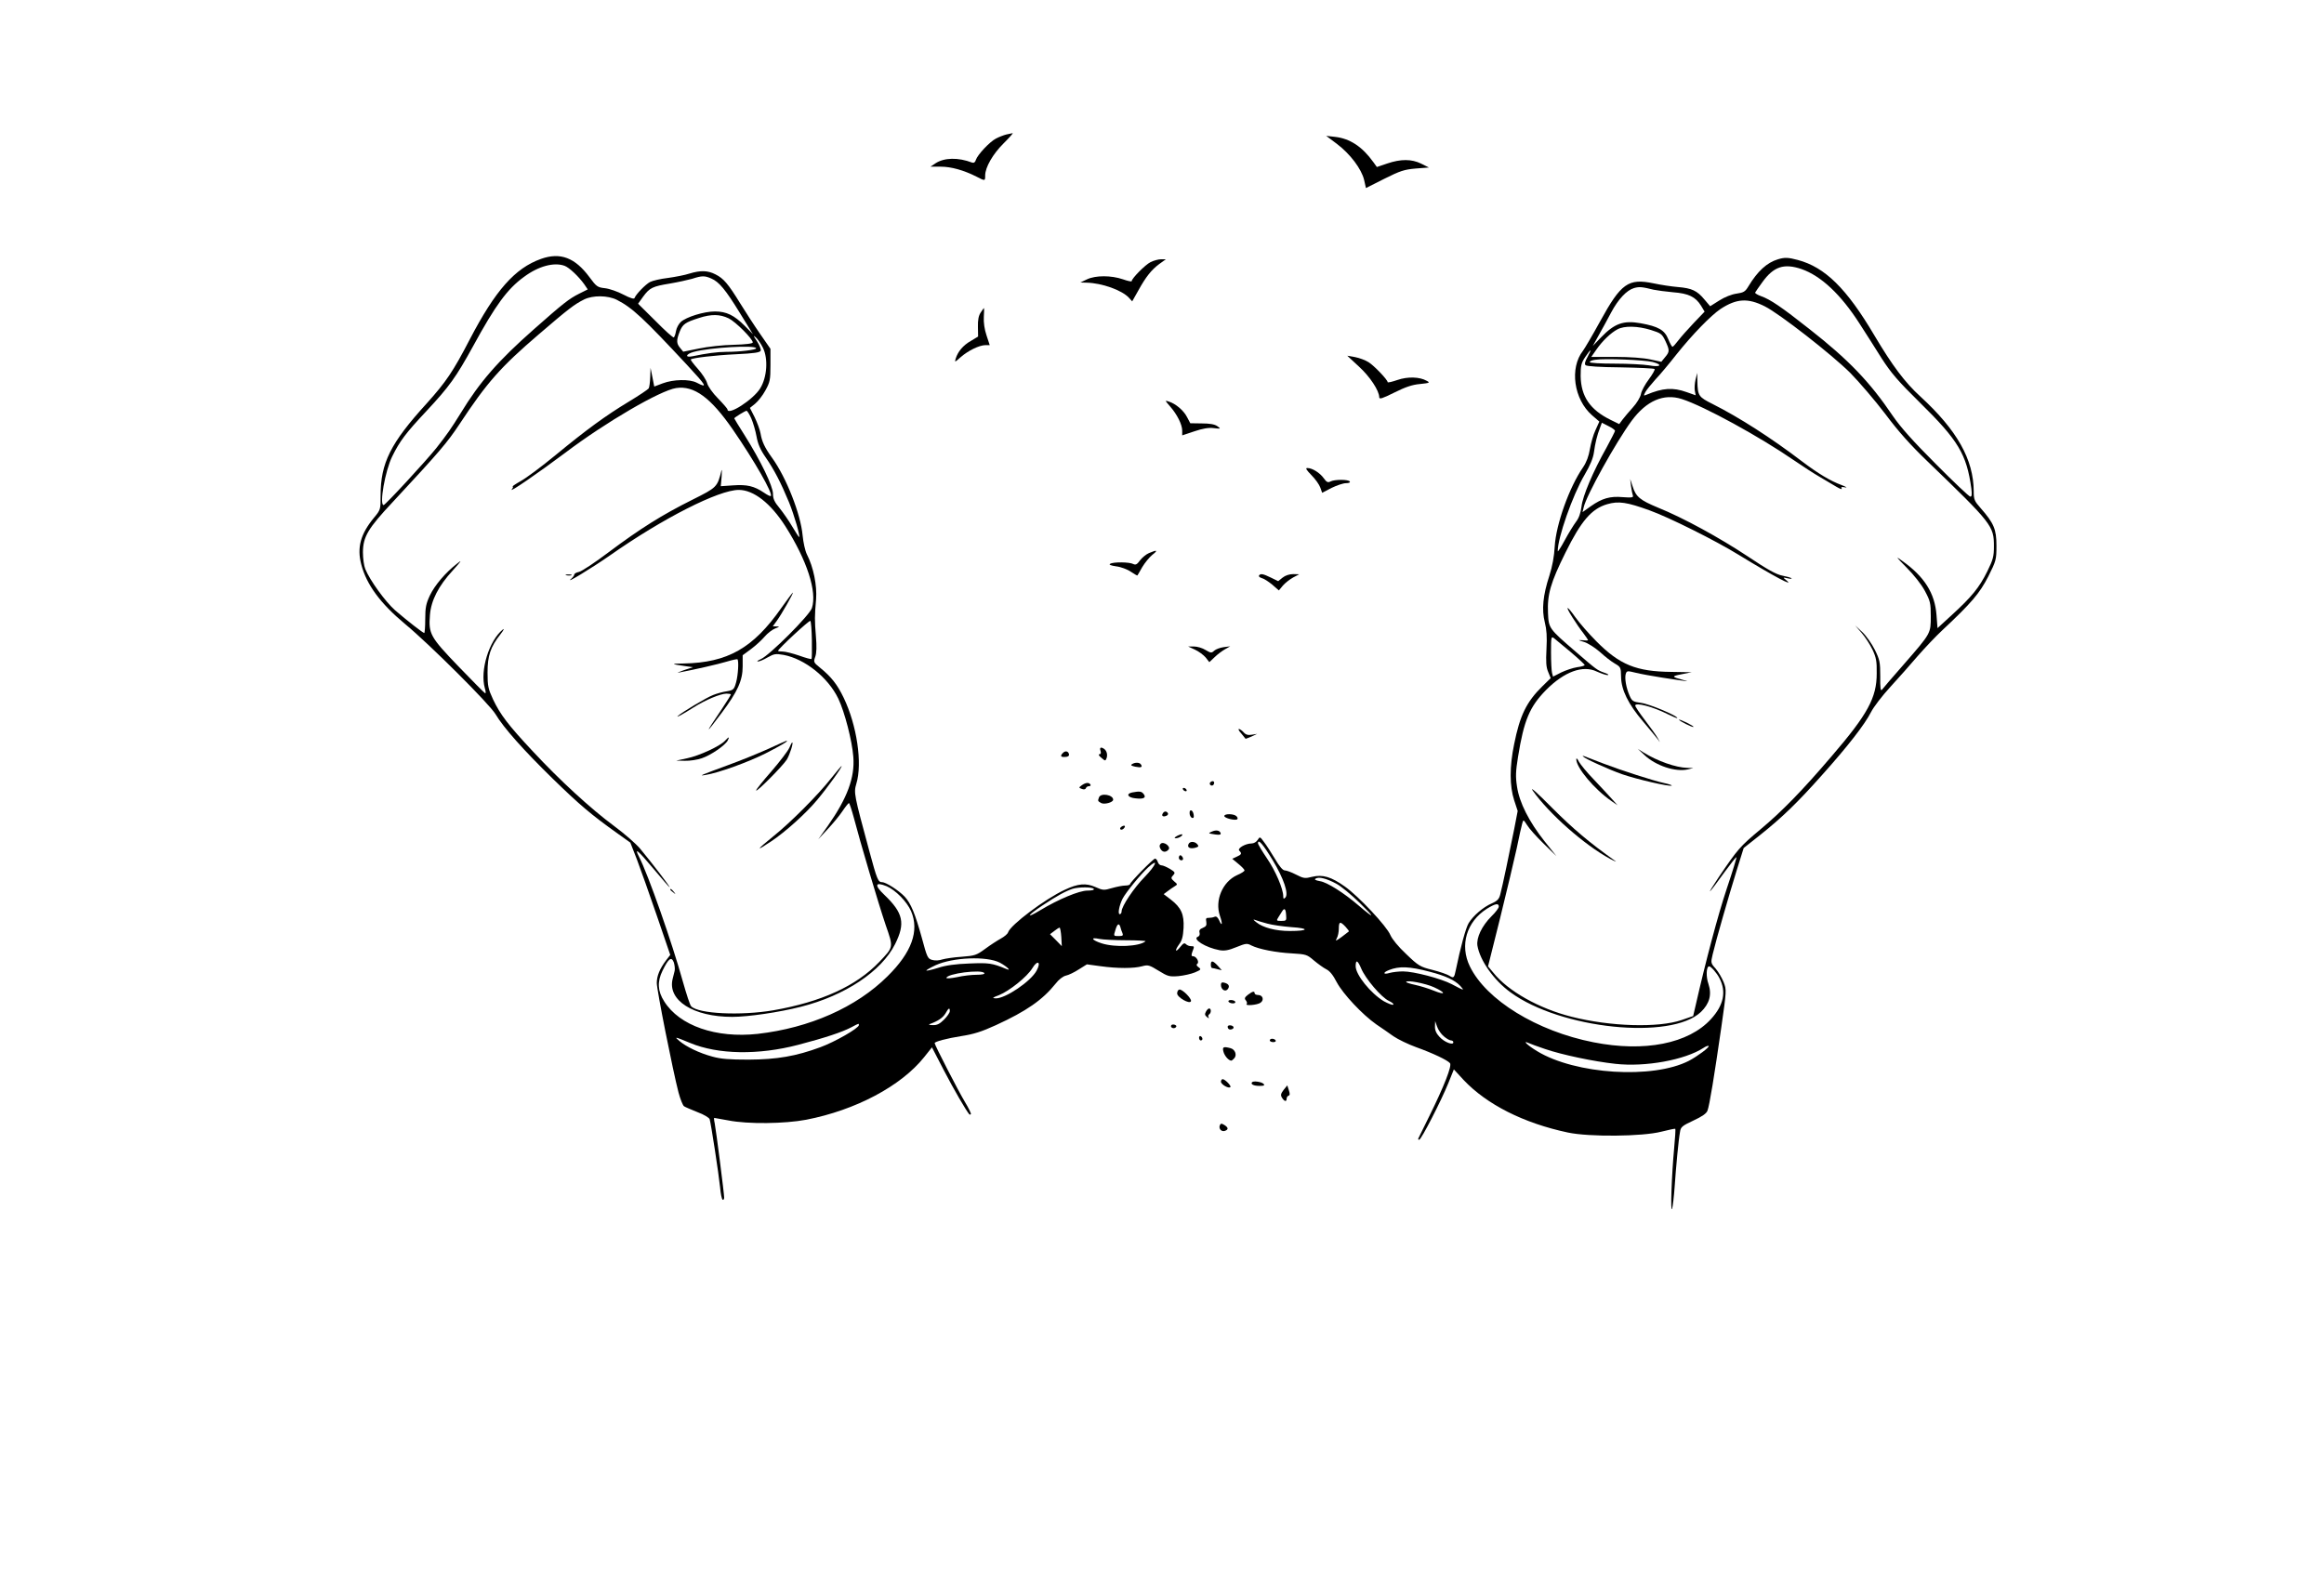 <?xml version="1.0" standalone="no"?>
<!DOCTYPE svg PUBLIC "-//W3C//DTD SVG 20010904//EN"
 "http://www.w3.org/TR/2001/REC-SVG-20010904/DTD/svg10.dtd">
<svg version="1.0" xmlns="http://www.w3.org/2000/svg"
 width="1380pt" height="945pt" viewBox="0 0 1380 945"
 preserveAspectRatio="xMidYMid meet">

<g transform="translate(0,945) scale(0.1,-0.1)"
fill="#000000" stroke="none">
<path d="M5975 8651 c-16 -4 -44 -15 -61 -24 -37 -19 -109 -96 -119 -126 -4
-15 -12 -20 -22 -17 -83 32 -166 30 -218 -4 l-30 -20 61 0 c62 0 137 -21 212
-59 52 -27 52 -27 52 7 0 48 46 128 110 191 34 34 58 61 53 60 -4 -1 -21 -4
-38 -8z"/>
<path d="M7939 8595 c79 -60 145 -148 161 -213 l11 -49 109 55 c94 47 118 55
187 61 l78 6 -46 23 c-57 28 -121 28 -201 1 l-62 -21 -21 29 c-66 92 -139 140
-227 150 l-53 6 64 -48z"/>
<path d="M3212 7912 c-154 -55 -270 -186 -422 -477 -100 -193 -142 -254 -256
-381 -215 -236 -274 -354 -274 -547 0 -84 0 -85 -40 -133 -79 -96 -101 -176
-75 -276 31 -120 113 -232 261 -355 146 -121 503 -477 537 -536 47 -79 165
-212 339 -382 158 -154 228 -214 387 -327 l74 -53 39 -100 c21 -55 74 -205
118 -333 l80 -234 -24 -31 c-39 -52 -56 -94 -56 -136 0 -41 95 -519 129 -650
11 -41 26 -78 33 -82 7 -5 43 -20 80 -35 38 -14 69 -33 72 -42 8 -25 54 -326
62 -405 3 -37 10 -70 15 -73 5 -3 9 3 9 13 0 25 -48 400 -56 441 -4 17 -5 32
-3 32 2 0 40 -7 84 -15 115 -23 336 -20 462 4 294 57 563 200 700 371 l47 59
71 -137 c58 -112 133 -241 151 -261 2 -2 6 -2 9 1 3 3 -13 36 -36 74 -37 61
-179 337 -179 348 0 9 71 28 159 42 72 11 120 26 205 65 181 83 277 150 354
246 19 25 44 44 61 48 16 3 51 20 77 37 l48 30 81 -11 c100 -14 199 -14 248 0
34 9 42 7 97 -27 55 -34 64 -36 117 -32 32 3 76 13 98 22 37 16 39 18 22 31
-12 8 -14 15 -8 20 15 9 -5 45 -24 45 -11 0 -12 5 -5 26 13 33 13 34 -8 34
-10 0 -23 5 -30 12 -9 9 -16 5 -33 -16 -29 -37 -36 -25 -8 14 18 23 24 47 27
98 4 81 -14 121 -76 169 l-42 32 24 18 c13 10 32 23 42 29 17 10 17 12 -4 29
-19 17 -20 21 -6 36 14 15 12 19 -19 38 -19 11 -41 21 -50 21 -9 0 -19 9 -22
20 -3 11 -11 20 -16 20 -11 0 -149 -141 -149 -152 0 -4 -13 -8 -28 -8 -16 0
-51 -7 -79 -15 -48 -14 -53 -14 -98 6 -56 25 -104 21 -182 -16 -117 -54 -323
-209 -337 -253 -3 -10 -23 -26 -43 -37 -20 -11 -62 -38 -93 -61 -52 -38 -61
-41 -140 -47 -47 -3 -98 -11 -115 -16 -17 -6 -42 -8 -59 -3 -27 7 -31 15 -62
131 -40 144 -65 205 -102 245 -35 37 -111 86 -134 86 -24 0 -30 15 -76 185
-91 337 -93 345 -77 400 37 121 3 348 -75 510 -39 81 -74 125 -143 181 -36 29
-37 32 -26 63 8 22 9 62 4 120 -8 99 -8 119 1 222 6 81 -15 189 -55 267 -10
20 -21 70 -25 111 -11 126 -97 345 -181 461 -44 61 -61 97 -69 146 -4 22 -20
65 -35 96 l-28 55 31 25 c17 14 45 49 61 79 27 49 30 62 30 150 l0 97 -61 88
c-34 49 -87 131 -118 181 -72 117 -99 149 -147 173 -46 24 -89 25 -155 5 -27
-9 -85 -20 -128 -26 -43 -5 -91 -16 -106 -24 -27 -14 -84 -73 -92 -95 -2 -8
-24 -2 -66 20 -34 18 -83 35 -109 38 -45 5 -51 9 -93 66 -86 116 -173 149
-288 108z m141 -41 c28 -11 82 -62 116 -109 l21 -31 -52 -26 c-58 -29 -94 -57
-268 -211 -213 -188 -321 -312 -435 -499 -55 -89 -80 -125 -143 -205 -62 -78
-304 -340 -314 -340 -27 0 9 204 51 289 45 91 80 138 202 268 138 148 176 201
279 388 132 242 203 339 301 410 87 65 180 89 242 66z m870 -75 c47 -20 85
-66 171 -206 l77 -125 -48 49 c-64 64 -109 86 -178 86 -65 0 -170 -33 -202
-62 -13 -12 -26 -36 -29 -55 -3 -18 -9 -35 -13 -37 -4 -3 -53 41 -109 98
l-103 102 30 42 c39 53 56 61 160 78 47 8 106 21 131 28 58 19 74 19 113 2z
m-560 -127 c92 -47 159 -110 417 -387 117 -126 124 -140 57 -105 -43 22 -138
20 -202 -4 l-50 -19 -11 56 -11 55 -2 -55 c-1 -30 -5 -60 -9 -67 -4 -6 -57
-42 -117 -78 -139 -84 -251 -166 -437 -319 -81 -67 -174 -136 -205 -153 -32
-18 -54 -33 -49 -33 5 0 2 -7 -5 -17 -21 -25 158 98 318 218 241 182 564 370
658 384 106 16 205 -56 337 -247 128 -186 239 -380 225 -394 -3 -3 -21 6 -41
20 -58 39 -101 49 -183 43 l-73 -5 5 56 c2 31 2 48 -1 37 -25 -99 -26 -100
-174 -174 -180 -90 -307 -170 -493 -309 -82 -62 -163 -116 -179 -119 -15 -3
-28 -10 -28 -16 0 -5 -8 -16 -17 -24 -48 -40 117 60 229 138 315 221 646 389
765 389 88 0 189 -79 276 -215 129 -203 190 -390 158 -487 -14 -43 -252 -281
-303 -303 -18 -8 -26 -14 -18 -14 8 -1 34 10 58 24 39 22 48 23 95 15 127 -24
265 -135 325 -260 38 -80 82 -251 89 -345 10 -123 -36 -246 -151 -410 l-57
-80 55 59 c30 32 70 80 88 107 18 27 36 49 39 49 3 0 16 -39 29 -87 36 -139
145 -507 189 -637 47 -136 48 -129 -38 -220 -137 -143 -343 -237 -629 -287
-194 -33 -446 -21 -488 24 -7 7 -28 72 -49 146 -63 228 -206 637 -261 743 -30
58 -5 37 86 -72 50 -60 94 -110 96 -110 6 0 -110 151 -175 229 -24 29 -94 90
-155 135 -138 102 -324 273 -481 442 -148 158 -194 219 -237 309 -29 63 -33
79 -33 160 0 100 17 152 77 228 18 23 24 36 14 28 -82 -66 -137 -244 -107
-349 6 -18 6 -32 2 -30 -5 2 -76 74 -159 160 -168 175 -178 193 -169 306 7 86
51 172 135 263 52 58 58 67 27 42 -69 -53 -135 -131 -163 -191 -22 -47 -27
-71 -27 -139 0 -46 -3 -83 -6 -83 -7 0 -100 72 -173 135 -57 50 -150 178 -177
245 -8 19 -14 64 -14 100 1 92 29 140 177 298 278 299 323 352 396 462 164
249 245 340 470 533 177 152 212 179 270 208 52 26 141 25 195 -2z m664 -110
c41 -20 143 -122 143 -143 0 -7 -43 -12 -113 -14 -61 -1 -154 -11 -206 -22
l-94 -19 -18 22 c-23 27 -23 46 -3 97 18 45 33 55 114 81 74 24 125 23 177 -2z
m204 -176 c31 -65 24 -174 -17 -240 -41 -67 -194 -165 -194 -125 0 4 -25 33
-56 65 -32 32 -60 72 -65 91 -5 19 -30 57 -56 86 -25 28 -44 53 -41 55 9 9
143 25 271 31 104 5 140 10 144 21 3 7 -7 33 -22 56 -23 34 -24 38 -7 23 12
-10 31 -39 43 -63z m-41 -2 c0 -9 -96 -21 -179 -21 -52 0 -117 -9 -198 -26
-48 -10 -42 13 7 26 96 26 370 42 370 21z m-29 -416 c11 -25 25 -73 31 -106 8
-45 22 -79 54 -125 51 -74 90 -149 139 -267 31 -76 69 -207 60 -207 -2 0 -20
28 -41 63 -20 34 -54 83 -75 109 -30 36 -39 55 -39 85 0 45 -73 196 -168 347
-34 54 -62 99 -62 101 0 5 65 45 73 45 4 0 17 -20 28 -45z m360 -1318 c1 -59
0 -109 -2 -111 -2 -3 -35 6 -74 20 -38 13 -82 24 -97 24 -16 0 -28 2 -28 4 0
11 186 184 192 178 4 -4 8 -56 9 -115z m1976 -1406 c-64 -65 -137 -174 -137
-205 0 -9 -5 -16 -11 -16 -13 0 -3 52 17 92 19 37 108 146 152 186 65 59 47
13 -21 -57z m-1532 -55 c53 -23 120 -91 145 -148 50 -117 4 -245 -140 -387
-185 -184 -463 -307 -771 -342 -247 -27 -464 48 -555 193 -39 61 -42 117 -10
182 36 74 53 86 67 50 5 -16 8 -39 5 -51 -3 -13 -9 -34 -12 -48 -31 -127 123
-225 354 -225 94 0 278 27 408 60 261 66 478 210 559 372 62 124 49 185 -64
293 -61 58 -55 79 14 51z m1230 -16 c4 -6 -11 -10 -38 -10 -49 0 -173 -52
-279 -116 -91 -55 -80 -33 14 29 89 59 138 85 178 98 37 11 118 11 125 -1z
m158 -227 c2 -10 8 -26 12 -35 6 -15 2 -18 -23 -18 -30 0 -30 0 -19 35 11 38
22 45 30 18z m-351 -58 l3 -55 -35 36 -35 35 25 19 c14 11 28 20 32 20 3 0 8
-25 10 -55z m385 -20 c67 0 119 -3 115 -6 -36 -31 -181 -38 -261 -12 -59 19
-69 38 -13 26 20 -4 92 -8 159 -8z m-750 -133 c43 -23 73 -53 37 -37 -82 34
-101 37 -219 32 -82 -3 -140 -11 -185 -26 -35 -11 -66 -18 -69 -16 -2 3 23 17
55 32 103 47 303 55 381 15z m218 -48 c-34 -63 -184 -165 -242 -164 -24 1 -21
4 19 19 62 25 167 109 198 160 31 52 54 38 25 -15z m-310 -14 c4 -6 -14 -10
-47 -10 -29 0 -81 -6 -115 -14 -35 -7 -63 -9 -63 -5 0 26 210 53 225 29z
m-205 -226 c0 -9 -15 -31 -34 -50 -26 -26 -42 -34 -67 -33 -19 0 -27 3 -19 6
50 18 78 37 94 63 19 34 26 37 26 14z m-540 -83 c0 -18 -143 -100 -228 -131
-146 -54 -258 -73 -427 -74 -116 0 -165 4 -215 18 -78 21 -156 59 -196 93 -32
27 -28 26 64 -12 166 -69 405 -73 642 -11 157 41 260 75 315 104 47 25 45 24
45 13z"/>
<path d="M3363 6033 c9 -2 23 -2 30 0 6 3 -1 5 -18 5 -16 0 -22 -2 -12 -5z"/>
<path d="M4639 5838 c-167 -238 -318 -324 -579 -329 -78 -1 -78 -3 5 -15 l50
-7 -55 -18 c-30 -11 -44 -17 -30 -14 97 18 235 50 285 65 33 10 62 16 64 14 9
-9 4 -94 -8 -137 -12 -43 -16 -46 -55 -53 -22 -3 -59 -13 -81 -22 -38 -14
-188 -104 -210 -125 -15 -14 32 12 95 52 68 43 156 80 193 81 15 0 27 -2 27
-5 0 -3 -26 -45 -58 -93 -99 -146 -98 -152 3 -17 95 127 125 193 125 277 l0
66 50 37 c27 20 63 53 80 73 17 20 45 42 63 49 27 10 28 12 9 12 l-23 1 24 33
c26 35 101 167 95 167 -2 0 -33 -41 -69 -92z"/>
<path d="M4305 5050 c-28 -31 -152 -89 -225 -104 l-65 -14 52 -1 c29 -1 74 6
100 15 54 18 138 76 154 105 13 25 7 24 -16 -1z"/>
<path d="M4560 5001 c-58 -26 -163 -69 -235 -95 -171 -63 -178 -66 -135 -59
76 12 253 76 356 128 92 47 141 76 124 75 -3 -1 -52 -22 -110 -49z"/>
<path d="M4687 5008 c-8 -18 -55 -80 -105 -138 -51 -58 -92 -109 -92 -115 0
-14 158 145 182 183 18 30 41 102 32 102 -2 0 -10 -15 -17 -32z"/>
<path d="M4932 4823 c-72 -92 -238 -259 -337 -338 -107 -87 -111 -96 -15 -32
84 56 205 165 271 244 60 71 155 203 146 203 -2 0 -31 -35 -65 -77z"/>
<path d="M3980 4166 c0 -2 8 -10 18 -17 15 -13 16 -12 3 4 -13 16 -21 21 -21
13z"/>
<path d="M10558 7910 c-66 -20 -121 -70 -176 -161 -19 -32 -29 -37 -70 -43
-29 -4 -70 -20 -103 -41 l-54 -34 -34 40 c-44 53 -75 67 -157 74 -38 3 -103
13 -145 22 -150 31 -193 1 -317 -225 -45 -82 -91 -160 -102 -175 -81 -103 -55
-289 54 -384 l43 -37 -23 -51 c-13 -27 -27 -78 -33 -112 -7 -42 -20 -78 -41
-109 -82 -119 -160 -338 -168 -469 -3 -59 -14 -119 -32 -175 -38 -116 -46
-201 -27 -276 11 -43 14 -87 10 -159 -4 -77 -2 -108 10 -136 l15 -37 -49 -48
c-95 -93 -134 -174 -168 -344 -28 -135 -27 -250 0 -333 l21 -64 -21 -109 c-27
-135 -69 -337 -82 -385 -7 -29 -17 -40 -51 -55 -51 -22 -110 -73 -137 -117
-17 -27 -50 -150 -76 -277 -10 -49 -13 -52 -38 -36 -12 8 -57 24 -101 35 -73
18 -83 24 -155 93 -48 45 -84 89 -95 114 -21 52 -188 230 -270 288 -81 58
-132 73 -194 58 -43 -11 -51 -10 -96 13 -27 14 -57 25 -67 25 -12 0 -32 24
-58 68 -22 37 -51 82 -65 100 -24 33 -25 34 -38 13 -7 -12 -23 -21 -36 -21
-36 0 -87 -29 -73 -43 16 -16 14 -23 -16 -36 l-26 -12 36 -30 c21 -17 37 -34
37 -39 0 -5 -20 -18 -44 -28 -86 -39 -134 -150 -102 -242 17 -49 13 -67 -5
-26 -9 19 -17 25 -28 20 -9 -4 -24 -6 -35 -6 -14 1 -17 -4 -13 -24 3 -20 -1
-27 -20 -35 -18 -7 -24 -15 -20 -29 3 -11 -1 -21 -10 -24 -36 -14 47 -65 129
-80 29 -5 53 -1 99 18 57 23 64 24 90 10 44 -22 145 -42 241 -47 84 -5 89 -7
130 -42 24 -20 57 -44 73 -52 21 -10 41 -35 63 -78 37 -69 152 -192 235 -250
29 -19 74 -51 101 -70 28 -19 88 -48 135 -65 100 -36 186 -77 201 -95 13 -15
-35 -137 -123 -315 -34 -69 -63 -128 -65 -132 -2 -5 0 -8 5 -8 12 0 131 232
173 336 l33 82 58 -63 c137 -145 355 -256 619 -312 127 -27 443 -24 555 5 44
11 81 19 83 17 2 -2 -1 -54 -7 -116 -15 -163 -23 -389 -12 -359 4 14 11 73 15
130 8 118 23 279 32 327 4 29 13 36 79 67 52 24 78 42 84 59 12 30 41 210 82
494 31 219 32 223 14 269 -10 25 -31 61 -47 80 -30 33 -30 35 -18 86 20 85 97
352 142 497 l42 134 96 76 c132 105 223 193 368 356 155 173 255 302 292 375
15 30 67 98 115 150 48 52 121 135 163 184 43 49 109 119 147 154 172 161 220
218 271 317 47 94 49 100 49 184 0 97 -15 133 -94 223 -37 42 -41 51 -41 100
-1 189 -99 363 -317 563 -92 84 -166 183 -273 363 -165 279 -293 405 -455 448
-56 15 -78 16 -117 4z m139 -58 c117 -41 234 -151 345 -324 35 -54 94 -147
131 -206 56 -87 98 -136 226 -262 230 -226 279 -308 307 -512 4 -35 3 -48 -6
-48 -7 0 -99 87 -204 193 -136 136 -210 219 -256 286 -136 202 -264 335 -495
516 -167 132 -232 176 -288 196 -20 7 -36 17 -35 21 2 4 21 32 43 62 67 93
128 113 232 78z m-877 -123 c19 -4 71 -11 115 -15 92 -7 133 -27 166 -80 l21
-35 -64 -67 c-35 -37 -77 -84 -92 -104 -16 -21 -31 -38 -35 -38 -3 0 -15 21
-25 46 -22 54 -59 75 -164 94 -102 18 -155 -1 -235 -84 l-49 -51 36 65 c20 36
53 95 72 132 43 81 93 134 137 147 32 9 48 7 117 -10z m660 -99 c89 -45 396
-285 506 -394 55 -56 149 -166 209 -245 76 -102 150 -185 249 -280 386 -372
396 -385 396 -506 0 -61 -5 -79 -40 -150 -47 -95 -92 -150 -210 -258 l-85 -78
-6 78 c-10 130 -72 228 -203 321 -42 31 -40 27 26 -40 42 -42 88 -100 108
-138 32 -60 35 -72 35 -150 0 -103 2 -100 -160 -286 -66 -75 -125 -144 -130
-151 -8 -10 -11 12 -10 79 0 85 -3 99 -32 158 -18 36 -51 83 -74 105 l-43 40
38 -44 c21 -24 50 -69 65 -100 22 -47 26 -69 25 -141 0 -144 -53 -242 -267
-491 -174 -204 -295 -328 -423 -435 -122 -102 -135 -117 -248 -284 -83 -125
-64 -107 36 32 35 48 66 87 69 87 3 1 -22 -83 -57 -186 -53 -158 -126 -434
-186 -698 l-14 -60 -69 -24 c-139 -47 -422 -39 -654 20 -191 48 -377 152 -464
262 l-31 37 72 288 c39 158 83 343 98 412 14 69 29 136 33 149 7 24 7 24 29
-10 11 -19 55 -68 97 -109 l77 -75 -72 90 c-90 114 -148 227 -162 323 -9 58
-8 90 6 176 35 218 69 298 166 397 109 110 220 150 302 110 25 -11 53 -21 64
-21 10 1 2 7 -19 14 -44 16 -44 16 -167 122 -164 141 -164 142 -168 233 -5
109 15 180 104 359 93 188 155 260 247 287 68 20 118 12 251 -36 117 -42 393
-180 531 -265 207 -127 341 -198 279 -148 -18 15 -18 15 11 9 16 -4 27 -3 23
0 -4 4 -29 11 -55 16 -36 7 -88 36 -206 115 -166 110 -381 228 -532 289 -106
44 -131 64 -150 125 l-15 45 5 -42 c3 -23 8 -48 11 -56 4 -12 -5 -14 -59 -10
-77 7 -124 -7 -191 -54 l-49 -35 7 29 c15 69 191 386 285 514 88 119 190 163
297 129 132 -42 465 -225 668 -365 51 -35 119 -79 152 -98 32 -19 77 -45 98
-58 22 -13 36 -18 32 -11 -6 10 0 11 21 7 15 -3 6 3 -22 14 -66 24 -140 69
-234 140 -182 139 -374 262 -531 341 -84 42 -89 49 -91 135 l-1 50 -10 -40
c-5 -22 -7 -52 -4 -67 l5 -26 -54 19 c-82 29 -141 25 -239 -16 -17 -7 -17 -6
-6 16 7 13 34 46 59 74 26 27 83 95 126 150 95 119 204 231 262 270 95 62 162
66 263 15z m-677 -140 c60 -19 66 -23 86 -65 26 -56 26 -64 -2 -97 l-22 -27
-65 14 c-39 9 -123 15 -208 15 l-143 0 30 43 c36 52 87 101 126 121 41 22 120
20 198 -4z m-376 -160 c-15 -27 -19 -42 -12 -49 7 -7 88 -12 207 -13 108 -2
199 -6 203 -10 4 -3 -12 -31 -34 -61 -22 -29 -44 -69 -47 -88 -4 -19 -25 -54
-48 -79 -23 -25 -50 -58 -61 -72 l-20 -27 -51 25 c-122 60 -176 139 -178 260
0 62 3 77 27 113 35 52 42 53 14 1z m386 -30 c65 -17 46 -33 -22 -20 -30 5
-121 10 -202 10 -86 0 -149 4 -149 9 0 6 15 12 33 14 56 9 290 -1 340 -13z
m-223 -409 c0 -4 -23 -49 -50 -99 -81 -144 -142 -288 -149 -351 -5 -38 -15
-68 -33 -91 -14 -19 -45 -69 -67 -110 -22 -41 -41 -70 -41 -64 -1 78 88 332
159 453 34 58 51 99 56 135 7 52 18 100 37 148 l10 27 39 -20 c21 -10 39 -23
39 -28z m-262 -1315 c45 -38 82 -73 82 -76 0 -4 -20 -10 -45 -13 -25 -4 -67
-18 -94 -31 l-49 -25 -6 22 c-3 12 -6 66 -6 121 0 92 1 98 18 85 9 -8 54 -45
100 -83z m-1771 -1235 c66 -109 97 -201 75 -223 -9 -9 -12 -7 -12 8 0 44 -46
152 -97 226 -29 43 -53 83 -53 89 0 29 31 -7 87 -100z m378 -140 c27 -14 90
-66 140 -115 92 -90 89 -97 -7 -15 -87 75 -188 139 -230 145 -27 5 -35 10 -26
15 19 13 65 1 123 -30z m965 -136 c0 -8 -19 -34 -43 -57 -58 -58 -91 -128 -84
-175 15 -88 97 -205 196 -277 297 -218 953 -286 1131 -117 51 49 66 103 45
166 -16 44 -13 105 4 105 11 0 46 -40 61 -70 42 -80 26 -160 -50 -243 -133
-146 -395 -198 -698 -138 -336 66 -637 251 -734 451 -61 125 -20 265 101 342
50 31 71 35 71 13z m-1263 -50 c3 -33 1 -35 -28 -35 -30 0 -31 1 -17 23 8 12
18 28 22 35 13 21 21 13 23 -23z m-112 -51 c28 -8 92 -17 143 -21 110 -7 104
-23 -9 -23 -83 0 -160 20 -199 52 -20 16 -21 19 -5 13 11 -4 43 -14 70 -21z
m465 -19 c13 -14 22 -26 19 -28 -2 -2 -22 -17 -43 -33 -35 -25 -38 -26 -28 -7
7 12 12 38 12 57 0 43 8 45 40 11z m93 -248 c25 -60 119 -171 164 -192 21 -10
32 -20 25 -23 -7 -2 -31 8 -55 21 -78 47 -167 157 -167 208 0 41 12 36 33 -14z
m407 -19 c93 -24 149 -50 181 -84 27 -30 25 -30 -50 10 -65 34 -226 76 -290
76 -25 0 -61 -4 -79 -9 -39 -12 -43 2 -4 17 60 24 121 22 242 -10z m25 -92
c73 -33 71 -50 -2 -20 -32 13 -82 28 -110 34 -29 6 -53 14 -53 17 0 14 115 -8
165 -31z m59 -292 c15 -13 34 -24 42 -24 8 0 14 -5 14 -11 0 -20 -54 1 -82 32
-19 20 -28 40 -27 62 l1 32 12 -34 c6 -18 24 -44 40 -57z m601 -75 c99 -34
288 -74 417 -88 179 -20 413 23 524 95 13 9 27 14 30 11 7 -7 -66 -61 -117
-88 -214 -110 -674 -81 -901 57 -58 35 -90 66 -52 49 10 -5 55 -21 99 -36z"/>
<path d="M9337 5783 c20 -32 49 -74 65 -94 15 -20 28 -39 28 -41 0 -3 -15 -3
-32 -1 -30 2 -29 1 8 -10 23 -7 65 -34 95 -60 29 -27 69 -58 89 -69 34 -20 35
-23 36 -78 1 -78 43 -163 130 -265 38 -45 77 -92 87 -105 18 -25 18 -25 1 5
-9 17 -44 65 -76 107 -32 42 -58 81 -58 87 0 21 106 -7 193 -51 31 -15 57 -26
57 -23 0 14 -167 84 -215 90 -49 7 -54 10 -69 44 -20 46 -30 104 -22 129 6 18
10 18 59 6 28 -7 99 -20 157 -29 162 -25 168 -25 125 -14 -70 19 -71 22 -10
34 l60 12 -120 2 c-208 2 -307 42 -445 181 -47 47 -103 112 -125 143 -52 74
-65 74 -18 0z"/>
<path d="M9970 5175 c0 -7 81 -47 86 -43 2 3 -17 14 -41 26 -25 12 -45 20 -45
17z"/>
<path d="M9765 4965 c68 -64 185 -102 258 -85 l32 8 -35 1 c-70 2 -177 40
-260 91 l-35 22 40 -37z"/>
<path d="M9400 4957 c12 -14 151 -77 233 -106 87 -30 285 -76 294 -67 2 2 -18
9 -46 15 -64 14 -251 74 -361 116 -126 49 -125 49 -120 42z"/>
<path d="M9360 4941 c-1 -50 108 -180 210 -250 l35 -24 -35 39 c-19 21 -67 73
-106 114 -40 41 -79 89 -88 105 -8 17 -15 24 -16 16z"/>
<path d="M9102 4753 c97 -137 305 -321 458 -404 30 -16 44 -21 30 -12 -152
108 -248 189 -373 314 -91 92 -135 131 -115 102z"/>
<path d="M6832 7893 c-31 -15 -112 -97 -112 -113 0 -4 -24 1 -52 11 -70 24
-162 24 -213 0 l-40 -19 37 -1 c92 -2 211 -45 252 -90 l19 -21 35 62 c46 84
80 126 126 160 l39 28 -29 0 c-16 0 -44 -8 -62 -17z"/>
<path d="M5823 7593 c-12 -18 -17 -44 -16 -84 l1 -58 -43 -26 c-46 -26 -77
-63 -90 -105 -7 -23 -6 -23 30 9 45 39 109 70 146 71 l26 0 -19 58 c-12 35
-18 77 -16 110 2 28 2 52 1 52 -2 0 -10 -12 -20 -27z"/>
<path d="M8069 7273 c66 -60 121 -144 121 -183 0 -13 19 -7 89 28 66 33 107
47 153 51 58 6 61 8 40 19 -42 24 -113 26 -174 5 -32 -11 -58 -17 -58 -13 0
14 -81 99 -114 119 -19 12 -54 25 -80 30 l-46 8 69 -64z"/>
<path d="M6948 7036 c42 -48 72 -108 72 -144 l0 -28 72 24 c50 17 86 23 116
19 42 -5 43 -4 20 12 -16 11 -45 16 -92 16 l-68 1 -19 36 c-20 40 -69 81 -109
93 -24 8 -23 7 8 -29z"/>
<path d="M7788 6627 c23 -23 46 -56 52 -73 l11 -31 56 29 c31 15 69 28 85 28
17 0 27 4 23 10 -8 13 -91 13 -115 0 -15 -8 -23 -4 -40 20 -23 32 -68 60 -97
60 -13 0 -6 -11 25 -43z"/>
<path d="M6823 6165 c-17 -7 -41 -27 -54 -44 -17 -24 -26 -28 -40 -21 -22 12
-119 13 -137 1 -9 -5 3 -10 36 -15 27 -3 67 -18 87 -32 21 -14 38 -24 39 -22
2 2 14 24 29 50 15 25 42 58 59 72 36 28 30 32 -19 11z"/>
<path d="M7476 6031 c-3 -5 4 -11 17 -15 13 -3 40 -21 62 -39 l39 -34 24 29
c14 16 41 37 61 48 l36 19 -36 1 c-22 0 -47 -8 -63 -21 l-26 -21 -43 21 c-47
23 -63 26 -71 12z"/>
<path d="M7096 5591 c22 -10 50 -31 63 -46 l22 -28 32 30 c17 17 46 38 62 47
l30 17 -39 -5 c-21 -3 -46 -12 -56 -21 -16 -15 -20 -14 -51 4 -19 12 -50 21
-69 21 l-35 0 41 -19z"/>
<path d="M7371 5093 c13 -16 24 -29 25 -31 1 -1 16 5 35 13 l34 16 -31 -5
c-23 -4 -37 0 -49 14 -10 11 -23 20 -28 20 -6 0 0 -12 14 -27z"/>
<path d="M6535 4990 c4 -13 2 -20 -7 -20 -7 -1 -2 -10 12 -21 23 -20 24 -20
31 -2 7 20 1 44 -15 55 -19 13 -28 8 -21 -12z"/>
<path d="M6312 4978 c-18 -18 -14 -26 13 -24 16 0 24 6 23 15 -4 19 -21 24
-36 9z"/>
<path d="M6722 4911 c-10 -6 -4 -10 19 -15 35 -7 45 -3 34 13 -7 13 -35 14
-53 2z"/>
<path d="M7185 4801 c-6 -11 9 -23 19 -14 9 9 7 23 -3 23 -6 0 -12 -4 -16 -9z"/>
<path d="M6424 4786 c-19 -14 -19 -15 0 -22 12 -5 21 -3 24 4 2 7 10 12 18 12
9 0 12 5 9 10 -9 14 -28 12 -51 -4z"/>
<path d="M7025 4760 c3 -5 11 -10 16 -10 6 0 7 5 4 10 -3 6 -11 10 -16 10 -6
0 -7 -4 -4 -10z"/>
<path d="M6723 4743 c-39 -8 -26 -31 20 -35 49 -6 66 4 47 27 -12 15 -24 16
-67 8z"/>
<path d="M6526 4714 c-8 -22 -8 -22 13 -34 19 -10 71 4 71 20 0 29 -73 42 -84
14z"/>
<path d="M7064 4619 c0 -12 7 -24 14 -27 9 -3 13 3 10 19 -4 29 -26 36 -24 8z"/>
<path d="M6905 4619 c-10 -15 1 -23 20 -15 9 3 13 10 10 16 -8 13 -22 13 -30
-1z"/>
<path d="M7270 4603 c0 -13 67 -29 77 -19 4 3 2 11 -5 18 -15 15 -72 16 -72 1z"/>
<path d="M6660 4540 c-8 -5 -11 -12 -7 -16 4 -4 13 -2 19 4 15 15 7 24 -12 12z"/>
<path d="M7195 4510 c-23 -10 -22 -10 24 -17 24 -3 32 -1 29 9 -6 16 -27 20
-53 8z"/>
<path d="M6990 4485 c-15 -8 -19 -14 -10 -14 18 -1 46 16 40 23 -3 2 -16 -2
-30 -9z"/>
<path d="M6892 4438 c-8 -8 -8 -17 -1 -30 12 -21 32 -23 48 -4 15 18 -30 51
-47 34z"/>
<path d="M7057 4435 c-8 -19 9 -28 39 -21 21 6 24 9 14 21 -16 19 -46 19 -53
0z"/>
<path d="M7000 4355 c0 -8 7 -15 15 -15 9 0 12 6 9 15 -4 8 -10 15 -15 15 -5
0 -9 -7 -9 -15z"/>
<path d="M7190 3720 c0 -11 3 -20 8 -20 4 0 18 -3 32 -7 l25 -6 -24 27 c-29
31 -41 33 -41 6z"/>
<path d="M7250 3600 c0 -27 25 -44 40 -26 14 18 7 32 -20 39 -14 4 -20 0 -20
-13z"/>
<path d="M7002 3572 c-7 -2 -12 -12 -12 -23 0 -23 75 -66 82 -46 6 15 -54 75
-70 69z"/>
<path d="M7410 3541 c-19 -15 -22 -22 -12 -33 6 -8 9 -18 5 -21 -13 -13 63 -7
82 7 23 16 14 46 -15 46 -11 0 -20 5 -20 10 0 15 -12 12 -40 -9z"/>
<path d="M7295 3500 c3 -5 15 -10 26 -10 11 0 17 5 14 10 -3 6 -15 10 -26 10
-11 0 -17 -4 -14 -10z"/>
<path d="M7161 3441 c-8 -14 -7 -22 6 -32 10 -8 14 -9 10 -2 -4 6 -3 14 3 18
13 8 13 35 0 35 -5 0 -14 -9 -19 -19z"/>
<path d="M6955 3360 c-8 -13 15 -24 27 -12 6 6 4 11 -6 15 -8 3 -18 2 -21 -3z"/>
<path d="M7290 3352 c0 -14 11 -21 26 -15 8 3 11 9 8 14 -7 11 -34 12 -34 1z"/>
<path d="M7120 3286 c0 -9 5 -16 10 -16 6 0 10 4 10 9 0 6 -4 13 -10 16 -5 3
-10 -1 -10 -9z"/>
<path d="M7540 3270 c0 -5 9 -10 21 -10 11 0 17 5 14 10 -3 6 -13 10 -21 10
-8 0 -14 -4 -14 -10z"/>
<path d="M7265 3203 c6 -24 30 -52 46 -53 4 0 12 7 19 15 16 19 4 52 -23 59
-42 11 -50 8 -42 -21z"/>
<path d="M7250 3025 c0 -16 46 -43 56 -32 7 7 -32 47 -46 47 -5 0 -10 -7 -10
-15z"/>
<path d="M7435 3022 c-11 -12 10 -22 43 -22 29 0 34 3 24 13 -12 11 -58 18
-67 9z"/>
<path d="M7622 2976 c-17 -23 -19 -31 -9 -47 14 -22 27 -25 27 -5 0 8 5 16 12
18 8 3 8 12 1 33 l-9 28 -22 -27z"/>
<path d="M7243 2765 c-7 -21 11 -39 31 -32 22 8 20 20 -4 35 -17 10 -21 10
-27 -3z"/>
</g>
</svg>
